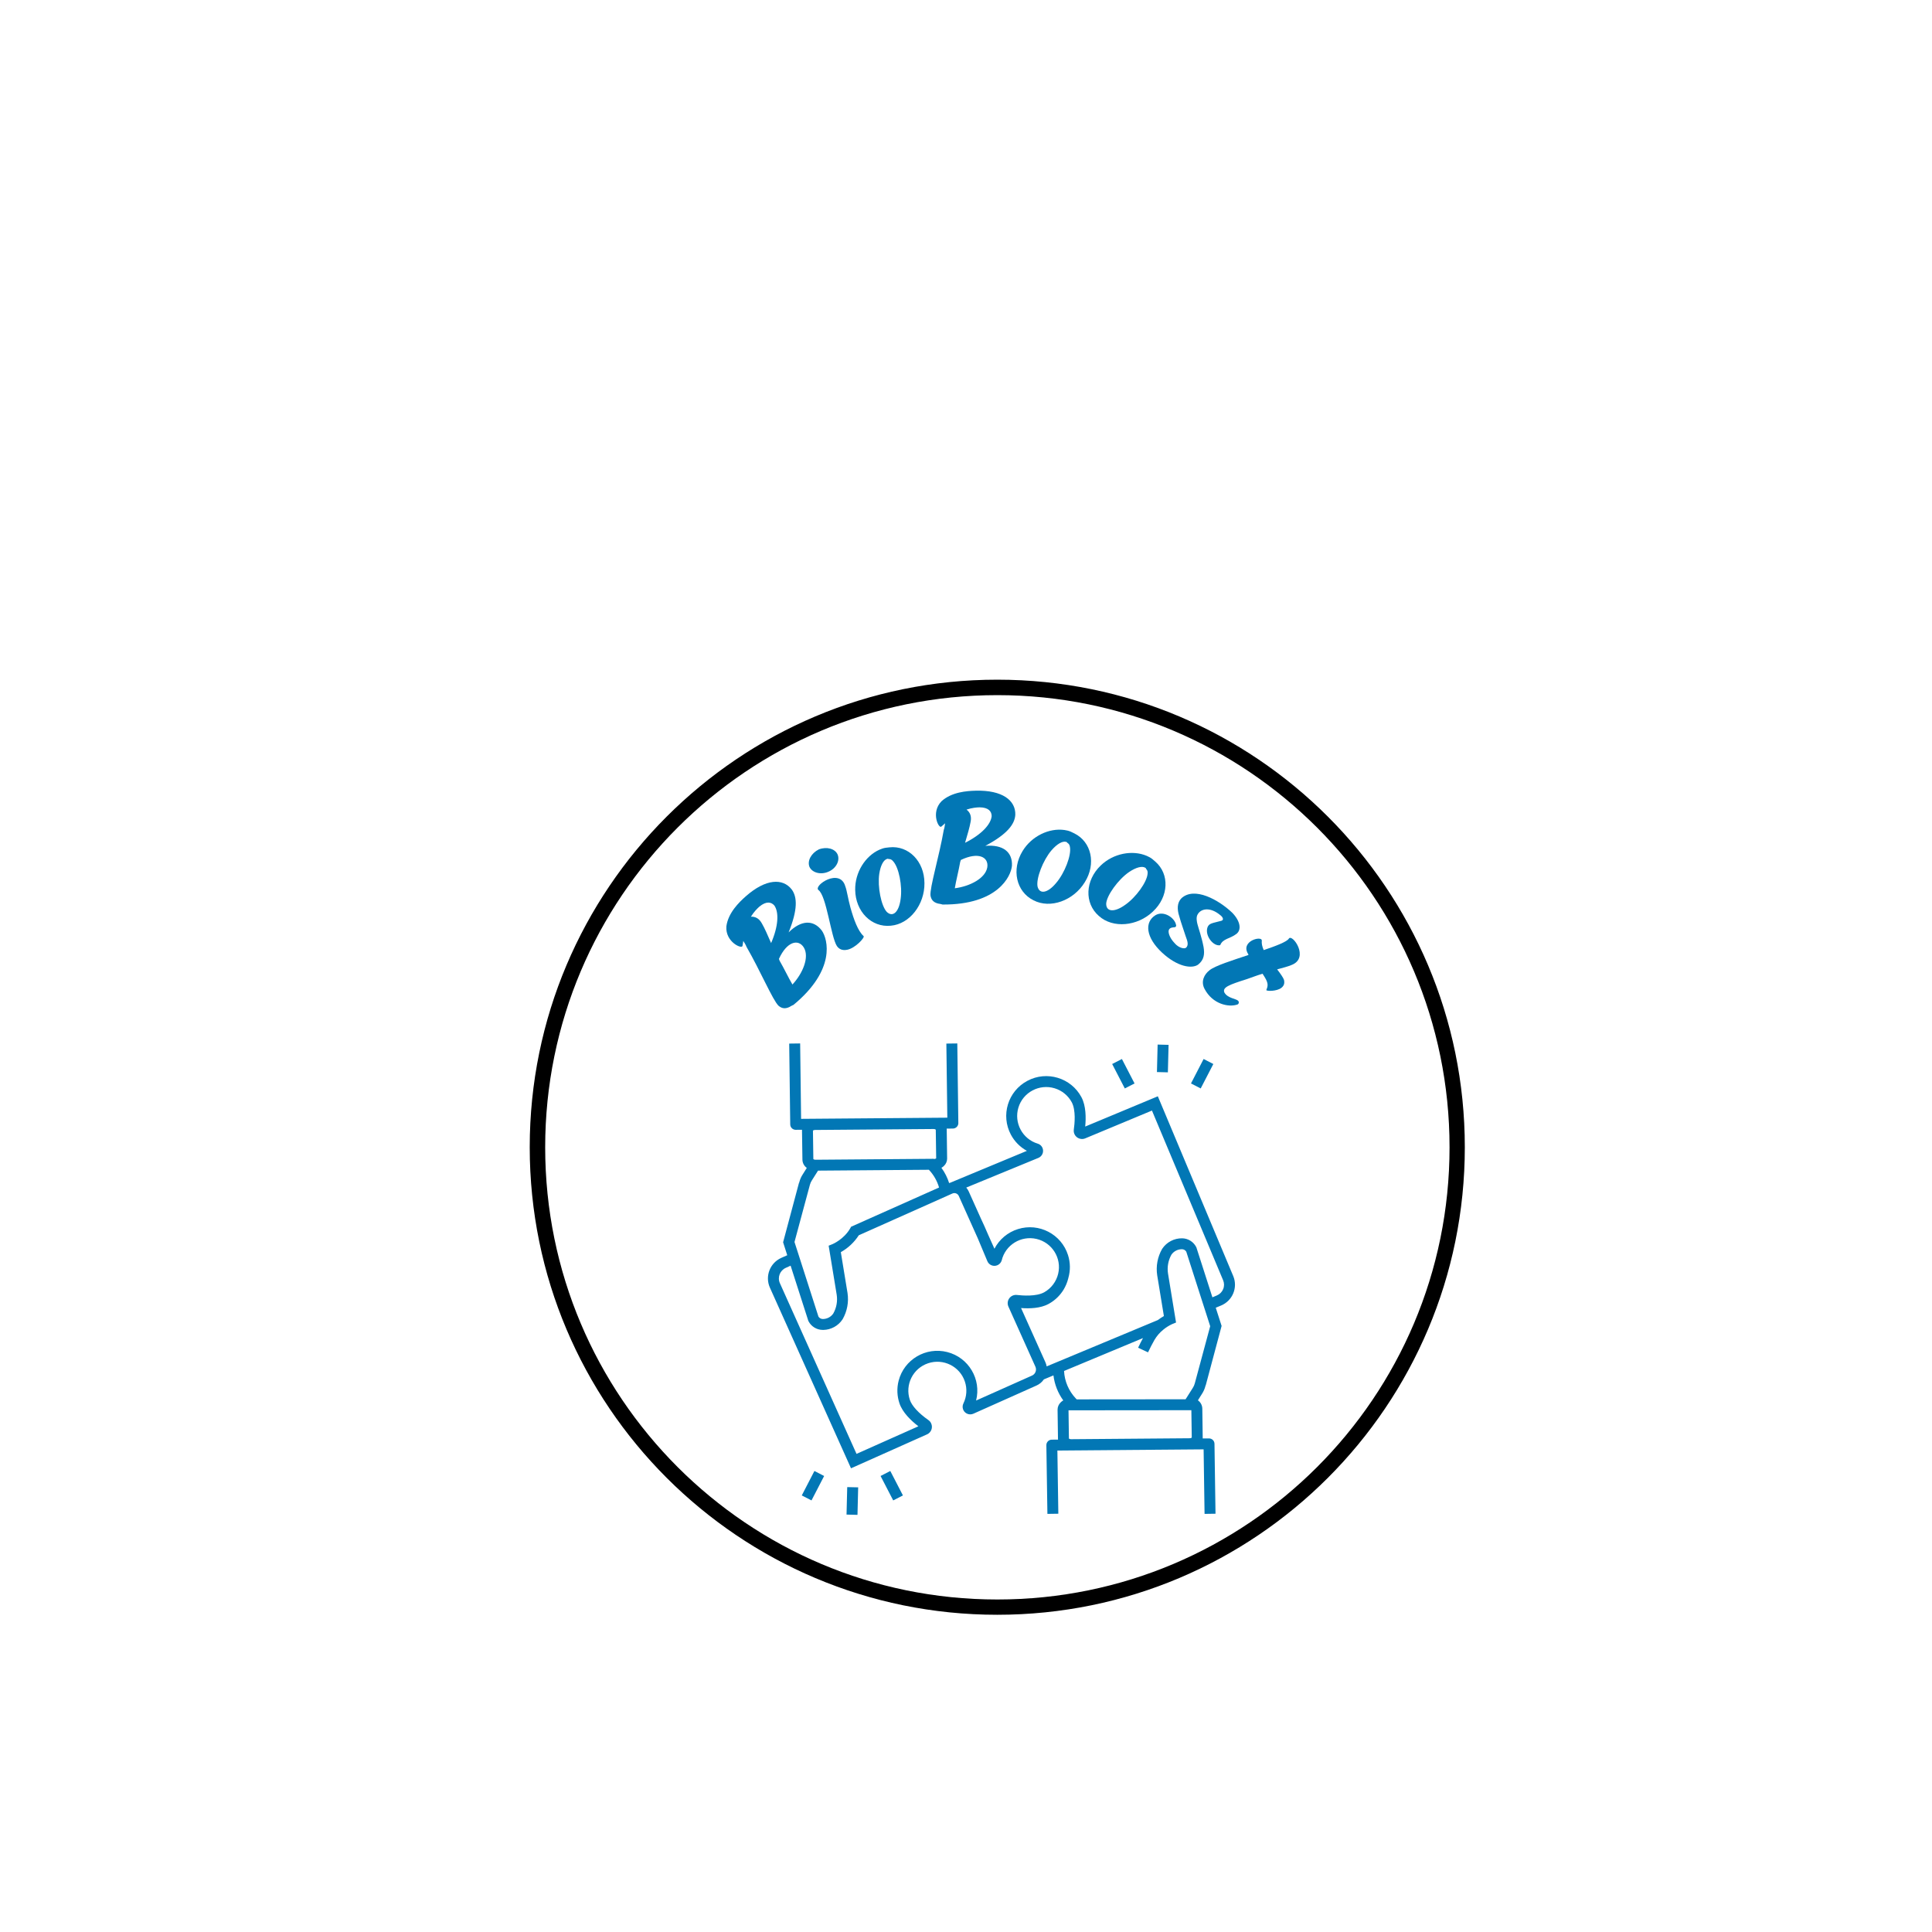 <svg xmlns="http://www.w3.org/2000/svg" xmlns:xlink="http://www.w3.org/1999/xlink" width="500" zoomAndPan="magnify" viewBox="0 0 375 375" height="500" preserveAspectRatio="xMidYMid meet" version="1.0"><defs><g/><clipPath id="e89d3441e4"><path d="M 102.82 131.926 L 284.363 131.926 L 284.363 313.469 L 102.82 313.469 Z M 102.82 131.926 " clip-rule="nonzero"/></clipPath><clipPath id="b46bef138e"><path d="M 193.594 131.926 C 143.461 131.926 102.82 172.566 102.82 222.699 C 102.82 272.832 143.461 313.469 193.594 313.469 C 243.723 313.469 284.363 272.832 284.363 222.699 C 284.363 172.566 243.723 131.926 193.594 131.926 " clip-rule="nonzero"/></clipPath><clipPath id="0736982707"><path d="M 102.82 131.926 L 284.32 131.926 L 284.32 313.426 L 102.82 313.426 Z M 102.82 131.926 " clip-rule="nonzero"/></clipPath><clipPath id="5eb625e0c3"><path d="M 193.57 131.926 C 143.449 131.926 102.82 172.559 102.82 222.676 C 102.82 272.797 143.449 313.426 193.57 313.426 C 243.691 313.426 284.32 272.797 284.32 222.676 C 284.32 172.559 243.691 131.926 193.57 131.926 " clip-rule="nonzero"/></clipPath><clipPath id="0fc4ae08ae"><path d="M 149.055 202.531 L 239.711 202.531 L 239.711 293.961 L 149.055 293.961 Z M 149.055 202.531 " clip-rule="nonzero"/></clipPath><clipPath id="5b30e5a0cf"><path d="M 164.281 288.488 L 166.582 288.488 L 166.582 294.031 L 164.281 294.031 Z M 164.281 288.488 " clip-rule="nonzero"/></clipPath><clipPath id="5dce6a27ce"><path d="M 224 202.531 L 227 202.531 L 227 209 L 224 209 Z M 224 202.531 " clip-rule="nonzero"/></clipPath></defs><rect x="-37.5" width="450" fill="#ffffff" y="-37.5" height="450" fill-opacity="1"/><rect x="-37.5" width="450" fill="#ffffff" y="-37.5" height="450" fill-opacity="1"/><g clip-path="url(#e89d3441e4)"><g clip-path="url(#b46bef138e)"><path fill="#ffffff" d="M 102.82 131.926 L 284.363 131.926 L 284.363 313.469 L 102.82 313.469 Z M 102.82 131.926 " fill-opacity="1" fill-rule="nonzero"/></g></g><g clip-path="url(#0736982707)"><g clip-path="url(#5eb625e0c3)"><path stroke-linecap="butt" transform="matrix(0.75, 0, 0, 0.75, 102.82, 131.927)" fill="none" stroke-linejoin="miter" d="M 121.023 -0.002 C 54.182 -0.002 -0 54.186 -0 121.022 C -0 187.863 54.182 242.045 121.023 242.045 C 187.864 242.045 242.047 187.863 242.047 121.022 C 242.047 54.186 187.864 -0.002 121.023 -0.002 " stroke="#000000" stroke-width="8" stroke-opacity="1" stroke-miterlimit="4"/></g></g><g clip-path="url(#0fc4ae08ae)"><path fill="#0277b5" d="M 237.414 250.219 C 237.188 250.773 236.746 251.215 236.195 251.445 L 235.328 251.809 L 232.215 242.113 L 232.172 242.031 C 231.648 241.023 230.617 240.383 229.48 240.355 C 227.918 240.324 226.445 241.09 225.582 242.391 L 225.562 242.422 C 224.676 243.973 224.34 245.777 224.613 247.543 C 224.883 249.246 225.613 253.66 225.91 255.445 C 225.504 255.68 225.109 255.938 224.738 256.223 C 224.738 256.223 224.734 256.223 224.734 256.223 L 206.48 263.832 L 204.371 264.711 L 203.16 265.215 C 203.109 264.938 203.027 264.668 202.914 264.414 L 198.188 253.891 C 199.93 254.023 201.949 253.93 203.469 253.125 C 204.566 252.543 205.508 251.703 206.211 250.676 C 206.289 250.562 206.363 250.445 206.438 250.328 C 206.844 249.656 207.148 248.926 207.34 248.164 C 207.348 248.133 207.359 248.098 207.363 248.062 C 207.367 248.059 207.367 248.055 207.367 248.047 C 207.785 246.598 207.762 245.062 207.305 243.625 C 206.02 239.551 201.668 237.285 197.578 238.566 C 195.609 239.18 193.969 240.555 193.02 242.379 C 192.648 241.562 192.223 240.605 191.766 239.586 C 191.766 239.586 191.766 239.586 191.766 239.582 C 191.344 238.578 190.867 237.527 190.383 236.496 C 189.504 234.543 188.648 232.637 188.031 231.262 C 187.91 230.988 187.746 230.734 187.547 230.508 L 201.551 224.746 C 202.129 224.504 202.492 223.926 202.457 223.305 C 202.43 222.688 202.012 222.156 201.418 221.98 C 198.441 221.074 196.77 217.934 197.676 214.965 C 198.586 212 201.738 210.332 204.711 211.238 C 206.137 211.672 207.328 212.648 208.031 213.957 C 208.855 215.508 208.582 218.168 208.426 219.242 C 208.297 220.121 208.906 220.934 209.789 221.062 C 210.078 221.105 210.371 221.07 210.641 220.957 L 223.594 215.559 L 237.406 248.492 C 237.641 249.047 237.645 249.668 237.414 250.219 Z M 231.91 268.508 C 231.828 268.828 231.691 269.133 231.508 269.41 L 231.488 269.441 C 231.484 269.449 230.953 270.312 230.332 271.27 C 230.262 271.379 230.188 271.488 230.117 271.598 L 208.988 271.617 C 208.93 271.559 208.871 271.496 208.812 271.438 C 207.441 269.988 206.629 268.098 206.531 266.105 L 221.855 259.719 C 221.527 260.324 221.207 260.953 220.906 261.59 L 222.832 262.488 C 223.223 261.656 223.645 260.844 224.082 260.074 C 224.535 259.301 225.125 258.621 225.828 258.062 C 226.336 257.645 226.895 257.297 227.488 257.02 L 228.27 256.699 L 228.133 255.867 C 228.133 255.852 228.066 255.473 227.969 254.871 C 227.652 252.965 226.969 248.84 226.715 247.215 C 226.512 245.945 226.746 244.645 227.375 243.523 C 227.836 242.867 228.586 242.477 229.387 242.473 C 229.738 242.461 230.07 242.645 230.254 242.945 L 233.359 252.625 L 234.012 254.648 L 234.898 257.414 Z M 231.242 273.719 L 231.32 279.047 C 231.199 279.129 231.055 279.172 230.91 279.164 L 207.902 279.348 C 207.75 279.359 207.602 279.312 207.477 279.227 L 207.398 273.742 Z M 200.316 266.996 C 197.406 268.297 192.484 270.492 189.457 271.844 C 190.516 267.707 188.012 263.492 183.863 262.434 C 179.711 261.375 175.484 263.871 174.422 268.008 C 174.051 269.457 174.109 270.984 174.59 272.402 C 175.188 274.156 176.789 275.715 178.258 276.84 L 166.25 282.195 L 151.379 249.07 C 150.867 247.934 151.379 246.598 152.52 246.09 L 153.457 245.668 L 156.895 256.375 L 156.938 256.461 C 157.461 257.465 158.496 258.109 159.633 258.133 C 159.691 258.137 159.746 258.137 159.805 258.137 C 161.309 258.109 162.703 257.348 163.531 256.094 L 163.551 256.066 C 164.438 254.516 164.773 252.711 164.5 250.949 C 164.23 249.242 163.5 244.828 163.203 243.043 C 164.617 242.25 165.812 241.125 166.691 239.766 L 182.594 232.672 L 184.664 231.746 L 184.863 231.66 C 184.98 231.605 185.109 231.578 185.242 231.578 C 185.355 231.578 185.469 231.598 185.574 231.641 C 185.805 231.727 185.992 231.902 186.094 232.125 C 187.027 234.207 188.504 237.5 189.781 240.344 C 189.781 240.352 189.785 240.359 189.789 240.363 C 190.531 242.137 191.203 243.746 191.645 244.793 C 191.957 245.547 192.824 245.902 193.582 245.586 C 193.984 245.418 194.297 245.078 194.426 244.66 C 195.137 241.641 198.168 239.77 201.195 240.477 C 204.223 241.188 206.102 244.211 205.391 247.227 C 205.031 248.75 204.055 250.055 202.691 250.824 C 201.152 251.688 198.473 251.477 197.395 251.352 C 196.816 251.281 196.25 251.527 195.906 251.992 C 195.898 252 195.891 252.012 195.883 252.023 C 195.559 252.484 195.5 253.082 195.73 253.602 L 200.973 265.277 C 201.266 265.934 200.973 266.703 200.316 266.996 Z M 181.305 224.957 L 181.273 224.957 L 181.254 224.922 L 158.297 225.105 C 158.145 225.117 157.992 225.074 157.871 224.98 L 157.867 224.77 L 157.793 219.445 C 157.914 219.359 158.059 219.32 158.203 219.324 L 181.211 219.141 C 181.363 219.133 181.512 219.176 181.633 219.266 L 181.711 224.836 C 181.594 224.918 181.449 224.961 181.305 224.957 Z M 168.062 236.832 L 165.199 238.109 C 165.145 238.211 165.086 238.312 165.031 238.41 C 163.816 240.539 161.645 241.461 161.625 241.469 L 160.84 241.789 L 160.93 242.336 L 160.98 242.625 C 160.992 242.688 162.062 249.137 162.398 251.277 C 162.602 252.543 162.367 253.844 161.734 254.961 C 161.281 255.621 160.527 256.016 159.727 256.02 C 159.375 256.027 159.043 255.848 158.859 255.547 L 155.41 244.801 L 154.758 242.77 L 154.211 241.07 L 157.199 229.98 C 157.285 229.66 157.418 229.355 157.605 229.078 L 157.621 229.051 C 157.629 229.039 158.16 228.176 158.781 227.219 L 180.297 227.051 C 181.223 228.027 181.895 229.207 182.27 230.496 Z M 239.367 247.676 L 224.734 212.789 L 210.637 218.664 C 210.801 217.012 210.812 214.66 209.906 212.961 C 207.887 209.195 203.188 207.773 199.41 209.789 C 195.629 211.801 194.203 216.488 196.223 220.254 C 196.93 221.574 198.008 222.66 199.32 223.379 L 184.441 229.566 C 184.371 229.586 184.297 229.605 184.227 229.633 C 183.891 228.57 183.387 227.57 182.73 226.672 C 182.918 226.566 183.09 226.434 183.242 226.281 C 183.617 225.918 183.832 225.418 183.836 224.895 L 183.836 224.867 L 183.758 219.176 C 183.758 219.137 183.75 219.098 183.75 219.062 L 184.961 219.051 C 185.547 219.047 186.02 218.566 186.016 217.984 C 186.016 217.98 186.012 217.98 186.012 217.977 L 185.812 202.531 L 183.688 202.559 L 183.875 216.941 L 155.492 217.168 L 155.309 202.531 L 153.184 202.559 L 153.383 218.25 C 153.391 218.828 153.863 219.297 154.445 219.297 L 154.453 219.297 L 155.672 219.285 C 155.672 219.328 155.668 219.367 155.668 219.41 L 155.75 225.102 C 155.766 225.734 156.078 226.324 156.598 226.691 C 156.188 227.332 155.879 227.836 155.82 227.93 C 155.512 228.398 155.285 228.914 155.145 229.453 L 155.109 229.582 L 155.086 229.574 L 152 241.125 L 152.805 243.641 L 151.652 244.152 C 149.441 245.141 148.449 247.727 149.438 249.934 C 149.438 249.934 149.441 249.934 149.441 249.938 L 165.18 284.996 L 179.934 278.41 C 180.746 278.047 181.109 277.098 180.742 276.289 C 180.625 276.023 180.438 275.797 180.199 275.633 C 178.309 274.309 176.996 272.883 176.602 271.719 C 175.609 268.781 177.195 265.598 180.145 264.609 C 183.094 263.621 186.289 265.203 187.277 268.145 C 187.75 269.543 187.648 271.07 187 272.398 C 186.637 273.125 186.934 274.012 187.664 274.375 C 188.059 274.574 188.523 274.582 188.93 274.402 C 191.574 273.219 197.766 270.453 201.184 268.93 C 201.762 268.672 202.258 268.262 202.613 267.738 L 204.473 266.965 C 204.688 268.715 205.344 270.387 206.379 271.816 C 206.195 271.922 206.023 272.055 205.871 272.207 C 205.488 272.578 205.273 273.09 205.273 273.621 L 205.355 279.312 C 205.355 279.352 205.359 279.387 205.363 279.426 L 204.152 279.438 C 203.566 279.441 203.094 279.918 203.098 280.504 C 203.098 280.508 203.098 280.508 203.098 280.512 L 203.301 293.844 L 205.422 293.812 L 205.238 281.547 L 233.621 281.32 L 233.805 293.844 L 235.93 293.812 L 235.73 280.238 C 235.723 279.66 235.25 279.195 234.668 279.195 L 234.66 279.195 L 233.441 279.203 C 233.441 279.16 233.445 279.121 233.445 279.078 L 233.367 273.391 C 233.348 272.758 233.035 272.168 232.516 271.801 C 232.926 271.16 233.234 270.656 233.293 270.562 C 233.602 270.094 233.832 269.578 233.969 269.035 L 234 268.906 L 234.027 268.914 L 237.113 257.363 L 235.977 253.828 L 237.012 253.398 C 239.246 252.469 240.301 249.91 239.371 247.684 C 239.371 247.68 239.367 247.68 239.367 247.676 " fill-opacity="1" fill-rule="nonzero"/></g><path fill="#0277b5" d="M 170.918 286.488 L 172.805 285.516 L 175.258 290.262 L 173.371 291.23 L 170.918 286.488 " fill-opacity="1" fill-rule="nonzero"/><path fill="#0277b5" d="M 155.625 290.262 L 158.078 285.516 L 159.965 286.488 L 157.512 291.23 L 155.625 290.262 " fill-opacity="1" fill-rule="nonzero"/><g clip-path="url(#5b30e5a0cf)"><path fill="#0277b5" d="M 164.312 293.98 L 164.445 288.645 L 166.57 288.695 L 166.438 294.035 L 164.312 293.98 " fill-opacity="1" fill-rule="nonzero"/></g><path fill="#0277b5" d="M 215.871 206.523 L 217.762 205.555 L 220.215 210.297 L 218.324 211.266 L 215.871 206.523 " fill-opacity="1" fill-rule="nonzero"/><path fill="#0277b5" d="M 231.168 210.297 L 233.621 205.551 L 235.508 206.523 L 233.055 211.266 L 231.168 210.297 " fill-opacity="1" fill-rule="nonzero"/><g clip-path="url(#5dce6a27ce)"><path fill="#0277b5" d="M 224.562 208.086 L 224.695 202.75 L 226.82 202.805 L 226.684 208.141 L 224.562 208.086 " fill-opacity="1" fill-rule="nonzero"/></g><g fill="#0277b5" fill-opacity="1"><g transform="translate(153.216, 195.43)"><g><path d="M -8.469 -21.449 C -9.77 -20.293 -11.867 -18.262 -12.227 -15.641 C -12.473 -12.535 -9.07 -11.105 -9.09 -11.871 C -9.016 -12.219 -8.992 -12.52 -8.945 -12.797 C -8.762 -12.473 -8.461 -12.074 -8.324 -11.656 C -5.676 -7.078 -3.219 -1.289 -2.109 -0.219 C -1.531 0.273 -0.883 0.461 0.023 0.023 C 0.23 -0.09 0.418 -0.23 0.652 -0.32 C 0.719 -0.344 0.789 -0.367 0.836 -0.414 C 9.031 -7.199 7.48 -13.098 6.305 -14.797 C 4.688 -16.938 2.301 -16.879 -0.145 -14.453 C 1.637 -18.852 1.555 -21.312 0.445 -22.801 C -1.262 -24.988 -4.555 -24.91 -8.469 -21.449 Z M 2.809 -11.516 C 3.914 -9.656 2.625 -6.531 0.598 -4.336 C -0.16 -5.613 -0.988 -7.383 -1.887 -8.938 C -1.934 -9.078 -2 -9.195 -2.023 -9.312 C -0.504 -12.668 1.727 -13.262 2.809 -11.516 Z M -2.906 -19.66 C -2.008 -18.336 -2.113 -15.691 -3.543 -12.379 C -4.277 -14.051 -4.758 -15.191 -5.336 -16.191 C -5.887 -17.215 -6.676 -17.543 -7.465 -17.5 C -6.879 -18.449 -6.227 -19.094 -5.809 -19.465 C -4.457 -20.57 -3.508 -20.359 -2.906 -19.66 Z M -2.906 -19.66 "/></g></g></g><g fill="#0277b5" fill-opacity="1"><g transform="translate(164.954, 184.296)"><g><path d="M -6.102 -11.547 C -4.535 -10.48 -3.676 -2.457 -2.512 -0.668 C -2.117 -0.102 -1.508 0.25 -0.512 0.051 C 1.082 -0.254 2.996 -2.387 2.664 -2.605 C 1.578 -3.59 0.773 -5.797 0.117 -8.133 C -0.34 -9.785 -0.586 -11.527 -0.875 -12.238 C -1.914 -15.926 -7.113 -12.422 -6.102 -11.547 Z M -6.02 -19.43 C -7.492 -18.695 -8.305 -17.215 -7.836 -16.035 C -7.312 -14.895 -5.633 -14.441 -4.148 -15.102 C -2.648 -15.734 -1.871 -17.27 -2.383 -18.457 C -2.891 -19.574 -4.48 -20.008 -6.02 -19.43 Z M -6.02 -19.43 "/></g></g></g><g fill="#0277b5" fill-opacity="1"><g transform="translate(170.079, 180.477)"><g><path d="M 2.551 -16.008 C 2.043 -15.957 1.57 -15.914 1.172 -15.762 C 0.957 -15.68 0.773 -15.609 0.617 -15.551 C -2.141 -14.32 -4.152 -11.125 -4.086 -7.746 C -4.027 -3.551 -0.934 -0.418 2.82 -0.797 C 6.492 -1.113 9.402 -4.898 9.355 -9.059 C 9.344 -13.305 6.262 -16.41 2.551 -16.008 Z M 4.734 -5.992 C 4.406 -3.441 3.211 -2.352 2.039 -3.484 C 0.961 -4.652 0.219 -8.336 0.586 -10.867 C 0.836 -12.508 1.41 -13.57 2.109 -13.766 C 2.23 -13.812 2.305 -13.809 2.402 -13.738 C 2.711 -13.754 2.996 -13.652 3.258 -13.328 C 4.383 -12.145 5.102 -8.52 4.734 -5.992 Z M 4.734 -5.992 "/></g></g></g><g fill="#0277b5" fill-opacity="1"><g transform="translate(182.085, 175.351)"><g><path d="M 7.281 -21.879 C 5.543 -21.832 2.629 -21.617 0.672 -19.84 C -1.512 -17.617 0.18 -14.336 0.656 -14.934 C 0.934 -15.156 1.145 -15.371 1.359 -15.555 C 1.293 -15.188 1.27 -14.691 1.105 -14.281 C 0.195 -9.07 -1.641 -3.055 -1.477 -1.523 C -1.348 -0.777 -0.973 -0.215 0.004 0.031 C 0.238 0.078 0.469 0.094 0.707 0.172 C 0.773 0.199 0.844 0.227 0.906 0.219 C 11.547 0.281 14.145 -5.238 14.332 -7.293 C 14.473 -9.973 12.602 -11.461 9.168 -11.172 C 13.359 -13.402 14.875 -15.34 14.984 -17.191 C 15.082 -19.965 12.504 -22.02 7.281 -21.879 Z M 9.551 -7.023 C 9.203 -4.887 6.207 -3.32 3.242 -2.938 C 3.48 -4.406 3.98 -6.293 4.293 -8.062 C 4.348 -8.199 4.371 -8.332 4.426 -8.438 C 7.75 -10.031 9.84 -9.055 9.551 -7.023 Z M 10.398 -16.938 C 10.234 -15.344 8.457 -13.383 5.234 -11.766 C 5.746 -13.52 6.105 -14.703 6.309 -15.836 C 6.543 -16.977 6.148 -17.734 5.516 -18.207 C 6.574 -18.559 7.488 -18.637 8.047 -18.648 C 9.793 -18.633 10.387 -17.859 10.398 -16.938 Z M 10.398 -16.938 "/></g></g></g><g fill="#0277b5" fill-opacity="1"><g transform="translate(197.799, 173.921)"><g><path d="M 10.707 -12.172 C 10.25 -12.398 9.824 -12.617 9.406 -12.703 C 9.18 -12.746 8.988 -12.785 8.828 -12.816 C 5.836 -13.25 2.434 -11.625 0.68 -8.73 C -1.508 -5.152 -0.566 -0.848 2.812 0.832 C 6.086 2.523 10.562 0.879 12.746 -2.664 C 15.008 -6.258 14.055 -10.531 10.707 -12.172 Z M 7.199 -2.539 C 5.566 -0.559 3.969 -0.273 3.586 -1.855 C 3.297 -3.422 4.637 -6.934 6.297 -8.875 C 7.383 -10.129 8.441 -10.719 9.137 -10.516 C 9.262 -10.488 9.32 -10.441 9.367 -10.332 C 9.637 -10.18 9.824 -9.941 9.875 -9.531 C 10.188 -7.926 8.863 -4.48 7.199 -2.539 Z M 7.199 -2.539 "/></g></g></g><g fill="#0277b5" fill-opacity="1"><g transform="translate(210.77, 176.259)"><g><path d="M 13.457 -9.039 C 13.074 -9.375 12.719 -9.695 12.336 -9.883 C 12.129 -9.984 11.953 -10.07 11.805 -10.141 C 9.023 -11.324 5.316 -10.621 2.883 -8.27 C -0.145 -5.367 -0.332 -0.965 2.508 1.52 C 5.238 3.992 9.988 3.547 13.004 0.676 C 16.105 -2.223 16.277 -6.598 13.457 -9.039 Z M 7.609 -0.617 C 5.523 0.883 3.91 0.746 3.941 -0.883 C 4.059 -2.469 6.25 -5.52 8.352 -6.977 C 9.723 -7.91 10.895 -8.211 11.516 -7.836 C 11.633 -7.777 11.676 -7.719 11.691 -7.602 C 11.914 -7.383 12.035 -7.105 11.977 -6.695 C 11.875 -5.066 9.711 -2.07 7.609 -0.617 Z M 7.609 -0.617 "/></g></g></g><g fill="#0277b5" fill-opacity="1"><g transform="translate(222.717, 181.852)"><g><path d="M 16.496 -4.656 C 13.844 -7.207 9.117 -9.812 6.609 -7.512 C 5.723 -6.633 5.75 -5.309 6.168 -4.035 C 6.551 -2.621 7.07 -1.266 7.438 -0.082 C 7.812 0.891 8 1.574 7.527 2.074 C 7.203 2.398 6.066 2.156 5.277 1.215 C 4.246 0.152 3.898 -1.055 4.219 -1.473 C 4.473 -1.816 4.773 -1.816 5.211 -1.871 C 5.445 -1.844 5.66 -2.09 5.551 -2.316 C 5.336 -3.672 3.176 -5.188 1.551 -4.207 C -0.586 -2.887 -0.367 0.074 2.855 3.07 C 5.824 5.805 8.578 6.23 9.816 5.395 C 11.004 4.469 11.129 3.32 10.891 1.941 C 10.512 -0.031 9.934 -1.57 9.699 -2.504 C 9.602 -2.895 9.395 -3.809 9.75 -4.371 C 10.363 -5.484 12.129 -5.871 14.082 -4.27 C 14.773 -3.762 14.809 -3.254 14.352 -3.129 C 12.598 -2.648 11.969 -2.672 11.656 -1.859 C 11.098 -0.258 12.793 1.895 14.121 1.609 C 14.629 0.316 15.984 0.402 17.262 -0.574 C 18.254 -1.32 18.109 -2.961 16.496 -4.656 Z M 16.496 -4.656 "/></g></g></g><g fill="#0277b5" fill-opacity="1"><g transform="translate(232.684, 190.413)"><g><path d="M 16.039 1.32 C 16.578 0.887 16.676 0.41 16.539 -0.223 C 16.391 -0.645 15.875 -1.406 15.211 -2.258 C 16.363 -2.574 17.293 -2.805 17.973 -3.098 C 21.609 -4.457 18.113 -9.297 17.477 -8.223 C 17.102 -7.625 15.078 -6.836 12.602 -6 C 12.289 -6.703 12.172 -7.309 12.23 -7.84 C 12.293 -8.863 8.016 -7.77 9.574 -5.25 C 9.594 -5.223 9.648 -5.145 9.637 -5.051 C 6.465 -3.996 3.258 -2.992 2.113 -2.113 C 1.02 -1.273 0.359 0.102 1.121 1.535 C 2.68 4.5 5.797 5.148 7.484 4.566 C 7.777 4.473 7.863 4.086 7.645 3.84 C 7.262 3.43 5.629 3.363 4.98 2.254 C 4.523 1.242 5.824 0.742 9.355 -0.375 C 10.395 -0.73 11.371 -1.121 12.379 -1.41 C 12.574 -1.145 12.734 -0.812 12.867 -0.629 C 13.535 0.508 13.414 1.004 13.109 1.758 C 13.164 2 15.133 2.023 16.039 1.32 Z M 16.039 1.32 "/></g></g></g></svg>